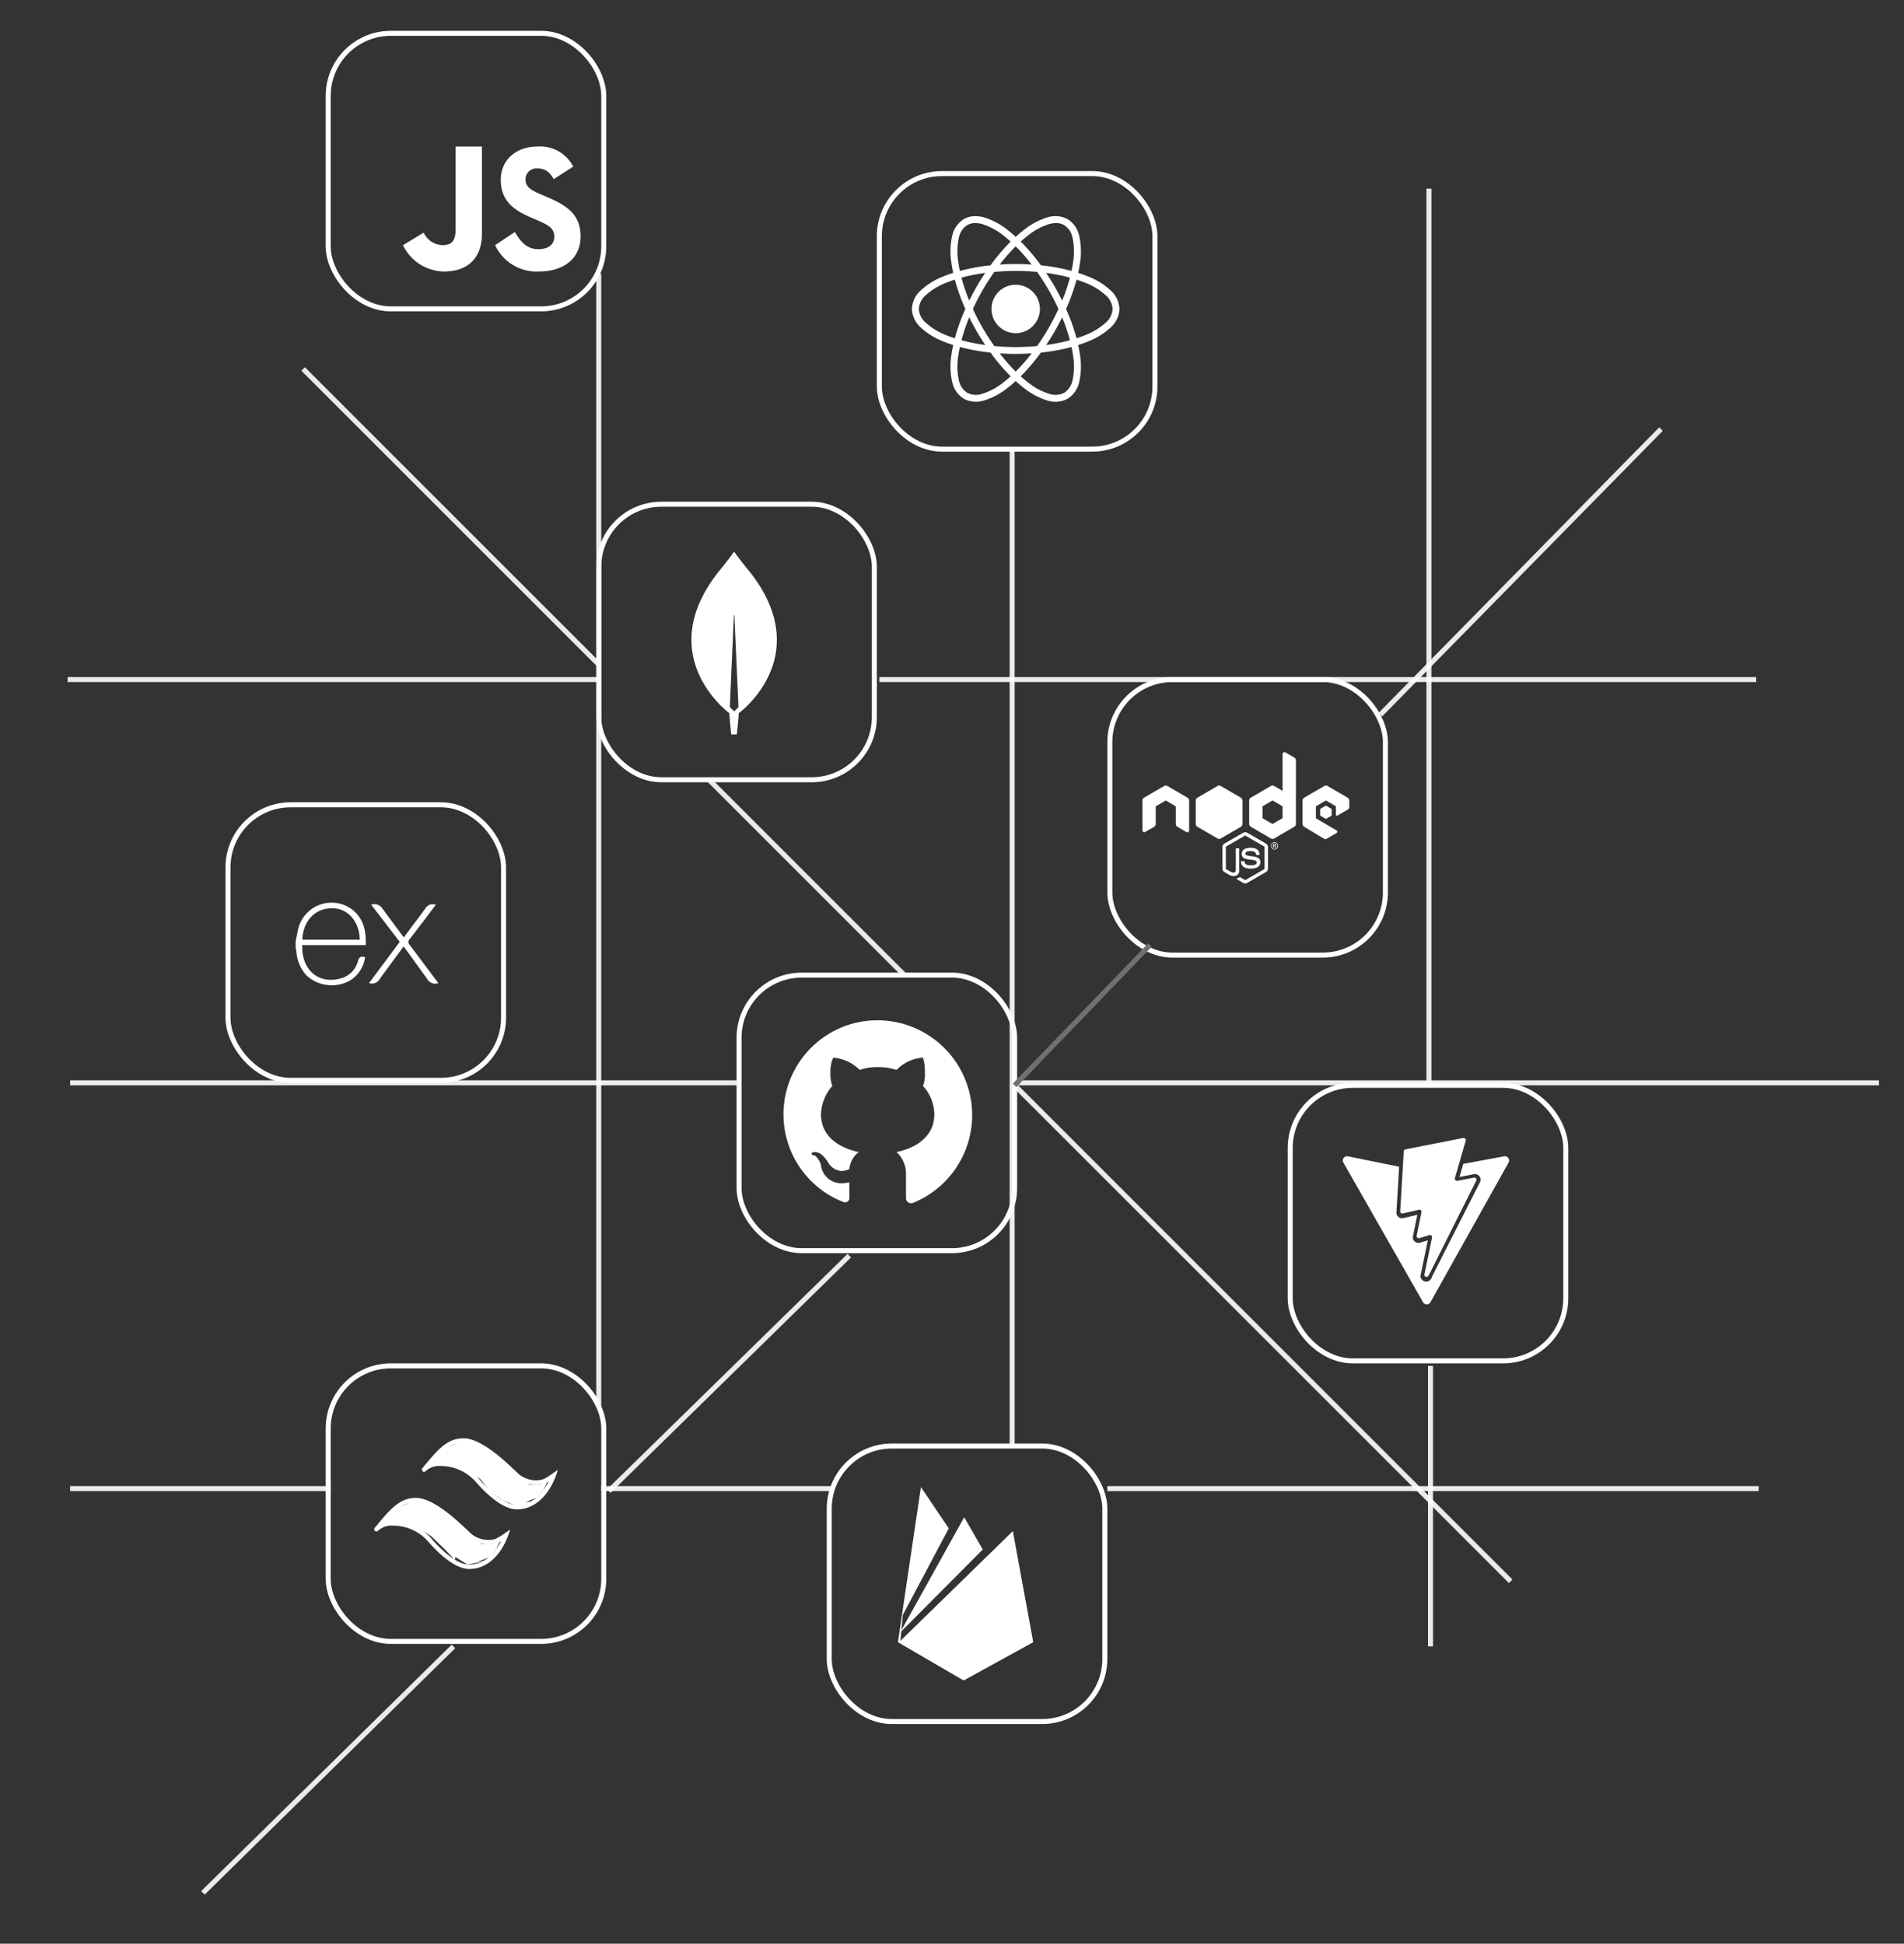 <svg xmlns="http://www.w3.org/2000/svg" xmlns:xlink="http://www.w3.org/1999/xlink" width="380" height="388" viewBox="0 0 380 388">
  <rect x="0" y="0" width="380" height="388" fill="#333333" stroke="none"/>
  <defs>
    <clipPath id="clip-SPRK_default_preset_name_custom_1">
      <rect width="380" height="388"/>
    </clipPath>
  </defs>
  <g id="SPRK_default_preset_name_custom_1" data-name="SPRK_default_preset_name_custom – 1" clip-path="url(#clip-SPRK_default_preset_name_custom_1)">
    <g id="Group_7" data-name="Group 7" transform="translate(-922 -661)">
      <g id="Group_6" data-name="Group 6" transform="translate(0 -24.848)">
        <line id="Line_1" data-name="Line 1" y2="226" transform="translate(1041.5 740.5)" fill="none" stroke="rgba(255,255,255, 0.9)" stroke-width="1"/>
        <line id="Line_2" data-name="Line 2" y2="199" transform="translate(1124 775.5)" fill="none" stroke="rgba(255,255,255, 0.9)" stroke-width="1"/>
        <line id="Line_3" data-name="Line 3" y2="179" transform="translate(1207.188 723.5)" fill="none" stroke="rgba(255,255,255, 0.9)" stroke-width="1"/>
        <line id="Line_5" data-name="Line 5" x2="175" transform="translate(1097.5 821.5)" fill="none" stroke="rgba(255,255,255, 0.9)" stroke-width="1"/>
        <line id="Line_6" data-name="Line 6" x2="173" transform="translate(1124 902)" fill="none" stroke="rgba(255,255,255, 0.9)" stroke-width="1"/>
        <line id="Line_18" data-name="Line 18" x2="133" transform="translate(936 902)" fill="none" stroke="rgba(255,255,255, 0.9)" stroke-width="1"/>
        <line id="Line_7" data-name="Line 7" x2="130" transform="translate(1143 983)" fill="none" stroke="rgba(255,255,255, 0.9)" stroke-width="1"/>
        <line id="Line_19" data-name="Line 19" x2="46" transform="translate(1042 983)" fill="none" stroke="rgba(255,255,255, 0.9)" stroke-width="1"/>
        <line id="Line_20" data-name="Line 20" x2="52" transform="translate(936 983)" fill="none" stroke="rgba(255,255,255, 0.9)" stroke-width="1"/>
        <line id="Line_8" data-name="Line 8" x1="56" y2="57" transform="translate(1197.5 771.5)" fill="none" stroke="rgba(255,255,255, 0.9)" stroke-width="1"/>
        <line id="Line_9" data-name="Line 9" x2="59" y2="59" transform="translate(982.5 759.5)" fill="none" stroke="rgba(255,255,255, 0.9)" stroke-width="1"/>
        <g id="Group_4" data-name="Group 4" transform="translate(401 653)">
          <g id="Rectangle_1" data-name="Rectangle 1" transform="translate(696 67)" fill="none" stroke="#ffffff" stroke-width="1">
            <rect width="56" height="56" rx="13" stroke="none"/>
            <rect x="0.5" y="0.5" width="55" height="55" rx="12.5" fill="none"/>
          </g>
          <path id="icons8-react" d="M14.825,5.177a4.585,4.585,0,0,0-2.469.58,5.263,5.263,0,0,0-2.33,3.4,14.178,14.178,0,0,0-.151,5.294c.087.657.217,1.345.368,2.044-.68.219-1.341.448-1.953.7a14.18,14.18,0,0,0-4.509,2.778A5.263,5.263,0,0,0,2,23.694a5.263,5.263,0,0,0,1.781,3.719A14.18,14.18,0,0,0,8.29,30.191c.612.253,1.272.482,1.953.7-.151.7-.281,1.386-.368,2.043a14.178,14.178,0,0,0,.151,5.294,5.263,5.263,0,0,0,2.33,3.4,5.263,5.263,0,0,0,4.111.317,14.179,14.179,0,0,0,4.66-2.516c.526-.4,1.054-.86,1.584-1.34.53.48,1.059.937,1.584,1.34a14.18,14.18,0,0,0,4.66,2.516,5.263,5.263,0,0,0,4.111-.317,5.263,5.263,0,0,0,2.33-3.4,14.179,14.179,0,0,0,.151-5.294c-.087-.656-.218-1.343-.368-2.042.68-.219,1.34-.449,1.953-.7a14.179,14.179,0,0,0,4.509-2.778,5.263,5.263,0,0,0,1.781-3.719,5.263,5.263,0,0,0-1.781-3.719A14.179,14.179,0,0,0,37.133,17.2c-.612-.253-1.272-.484-1.953-.7.151-.7.281-1.385.368-2.042A14.179,14.179,0,0,0,35.4,9.16a5.263,5.263,0,0,0-2.33-3.4,5.263,5.263,0,0,0-4.111-.317A14.179,14.179,0,0,0,24.3,7.957c-.525.4-1.055.861-1.584,1.34-.53-.48-1.059-.938-1.584-1.342a14.179,14.179,0,0,0-4.66-2.516A6.906,6.906,0,0,0,14.825,5.177Zm-.032,1.377a5.591,5.591,0,0,1,1.3.217,12.966,12.966,0,0,1,4.19,2.281c.467.359.943.766,1.42,1.195a39.043,39.043,0,0,0-4.02,4.741A39.048,39.048,0,0,0,11.57,16.1c-.133-.627-.248-1.243-.325-1.827A12.967,12.967,0,0,1,11.363,9.5a3.86,3.86,0,0,1,1.683-2.55A3.194,3.194,0,0,1,14.792,6.553Zm15.837,0a3.2,3.2,0,0,1,1.748.4A3.857,3.857,0,0,1,34.06,9.5a12.978,12.978,0,0,1,.117,4.771c-.077.584-.191,1.2-.324,1.826a39.049,39.049,0,0,0-6.115-1.111,39.038,39.038,0,0,0-4.02-4.74c.477-.429.951-.836,1.419-1.195A12.972,12.972,0,0,1,29.327,6.77,5.585,5.585,0,0,1,30.629,6.555ZM22.712,11.2A36.677,36.677,0,0,1,25.9,14.833c-1.042-.068-2.1-.113-3.189-.113s-2.148.045-3.19.113A36.676,36.676,0,0,1,22.712,11.2Zm0,4.9c1.468,0,2.895.072,4.27.2.8,1.128,1.572,2.327,2.306,3.6s1.386,2.543,1.965,3.8c-.579,1.255-1.23,2.525-1.965,3.8s-1.509,2.471-2.306,3.6c-1.375.126-2.8.2-4.27.2s-2.895-.072-4.27-.2c-.8-1.128-1.573-2.327-2.307-3.6s-1.385-2.544-1.963-3.8c.578-1.254,1.229-2.525,1.963-3.8s1.51-2.471,2.307-3.6C19.817,16.172,21.243,16.1,22.712,16.1Zm-6.08.4c-.58.869-1.15,1.764-1.694,2.706s-1.033,1.882-1.5,2.818a36.664,36.664,0,0,1-1.555-4.579A36.665,36.665,0,0,1,16.632,16.5Zm12.159,0a36.66,36.66,0,0,1,4.745.945,36.68,36.68,0,0,1-1.555,4.581c-.462-.937-.953-1.877-1.5-2.82S29.37,17.369,28.79,16.5ZM10.562,17.844a39.034,39.034,0,0,0,2.1,5.851,39.042,39.042,0,0,0-2.1,5.851c-.61-.2-1.2-.406-1.743-.631a12.975,12.975,0,0,1-4.072-2.488,3.858,3.858,0,0,1-1.366-2.732,3.858,3.858,0,0,1,1.366-2.732,12.974,12.974,0,0,1,4.072-2.488C9.363,18.249,9.953,18.042,10.562,17.844Zm24.3,0c.61.2,1.2.406,1.745.631a12.974,12.974,0,0,1,4.072,2.488,3.858,3.858,0,0,1,1.366,2.732,3.858,3.858,0,0,1-1.366,2.732A12.975,12.975,0,0,1,36.6,28.914c-.544.225-1.134.433-1.743.631a39.042,39.042,0,0,0-2.1-5.851A39.047,39.047,0,0,0,34.859,17.844ZM22.712,18.862a4.833,4.833,0,1,0,4.833,4.833A4.843,4.843,0,0,0,22.712,18.862Zm9.269,6.5a36.68,36.68,0,0,1,1.555,4.581,36.66,36.66,0,0,1-4.745.945c.58-.868,1.15-1.764,1.694-2.706S31.518,26.3,31.981,25.362Zm-18.538,0c.462.936.952,1.877,1.5,2.818s1.114,1.838,1.694,2.706a36.664,36.664,0,0,1-4.744-.945A36.664,36.664,0,0,1,13.443,25.364ZM11.57,31.29A39.048,39.048,0,0,0,17.685,32.4a39.044,39.044,0,0,0,4.02,4.741c-.477.429-.953.835-1.42,1.193a12.973,12.973,0,0,1-4.19,2.283,3.858,3.858,0,0,1-3.049-.182,3.862,3.862,0,0,1-1.684-2.55,12.98,12.98,0,0,1-.117-4.771C11.322,32.531,11.437,31.917,11.57,31.29Zm22.284,0c.133.627.246,1.242.324,1.826a12.978,12.978,0,0,1-.117,4.771,3.857,3.857,0,0,1-1.683,2.548,3.857,3.857,0,0,1-3.049.183,12.975,12.975,0,0,1-4.191-2.283c-.467-.359-.942-.766-1.419-1.195a39.038,39.038,0,0,0,4.02-4.74A39.049,39.049,0,0,0,33.854,31.29ZM19.521,32.556c1.042.068,2.1.113,3.19.113s2.147-.045,3.189-.113a36.677,36.677,0,0,1-3.189,3.637A36.667,36.667,0,0,1,19.521,32.556Z" transform="translate(701 70.826)" fill="#ffffff"/>
        </g>
        <g id="Group_5" data-name="Group 5" transform="translate(117 597)">
          <g id="Group_1" data-name="Group 1" transform="translate(559)">
            <g id="Rectangle_2" data-name="Rectangle 2" transform="translate(311 95)" fill="none" stroke="#ffffff" stroke-width="1">
              <rect width="56" height="56" rx="13" stroke="none"/>
              <rect x="0.5" y="0.5" width="55" height="55" rx="12.5" fill="none"/>
            </g>
            <path id="icons8-javascript" d="M26.711,22.4V38.907c0,2.533-.96,3.183-2.626,3.183a4.3,4.3,0,0,1-3.75-2.5l-4.127,2.5a9.216,9.216,0,0,0,8.185,5.252c4.493,0,7.571-2.389,7.571-7.637V22.4Zm16.349,0c-4.474,0-7.337,2.86-7.337,6.616,0,4.078,2.4,6.008,6.016,7.547l1.255.537c2.284,1,3.41,1.606,3.41,3.323,0,1.433-1.091,2.472-3.166,2.472-2.47,0-3.637-1.68-4.711-3.433L34.588,42.09a9.148,9.148,0,0,0,8.765,5.252c4.758,0,8.3-2.47,8.3-6.98,0-4.184-2.4-6.045-6.657-7.868l-1.255-.537c-2.149-.929-3.08-1.536-3.08-3.04a2.181,2.181,0,0,1,2.4-2.145c1.438,0,2.364.606,3.223,2.145l3.9-2.506A7.4,7.4,0,0,0,43.06,22.4Z" transform="translate(310.222 95.698)" fill="#ffffff"/>
          </g>
        </g>
        <g id="Rectangle_3" data-name="Rectangle 3" transform="translate(1087 974)" fill="none" stroke="#ffffff" stroke-width="1">
          <rect width="56" height="56" rx="13" stroke="none"/>
          <rect x="0.5" y="0.5" width="55" height="55" rx="12.5" fill="none"/>
        </g>
        <g id="Group_2" data-name="Group 2" transform="translate(508.201 711.083)">
          <path id="Path_1" data-name="Path 1" d="M294.917,302.139l9.176-17.286-5.562-8.24-4.587,30.962,13.111,7.645,13.895-7.645L316.878,285.4l-22.433,21.9" transform="translate(299.064 -5)" fill="#ffffff"/>
          <path id="Path_2" data-name="Path 2" d="M294.407,306.248l12.8-23.028,3.709,6.43Z" transform="translate(299.024 -5.581)" fill="#ffffff"/>
        </g>
        <g id="Rectangle_10" data-name="Rectangle 10" transform="translate(967 846)" fill="none" stroke="#ffffff" stroke-width="1">
          <rect width="56" height="56" rx="13" stroke="none"/>
          <rect x="0.5" y="0.5" width="55" height="55" rx="12.5" fill="none"/>
        </g>
        <path id="express-svgrepo-com" d="M28.49,21.123a1.815,1.815,0,0,1-2.25-.855l-4.1-5.664-.594-.792L16.8,20.276a1.74,1.74,0,0,1-2.139.84L20.783,12.9l-5.7-7.42a1.893,1.893,0,0,1,2.255.791l4.245,5.734L25.857,6.3A1.7,1.7,0,0,1,27.979,5.5l-2.21,2.933-2.994,3.9a.791.791,0,0,0,0,1.18l5.7,7.612ZM0,12.8l.5-2.463A6.86,6.86,0,0,1,11.3,6.454c2.25,1.768,2.811,4.27,2.7,7.09H1.325c-.205,5.037,3.429,8.078,8.077,6.524a4.841,4.841,0,0,0,3.065-3.414c.246-.791.651-.926,1.394-.7a6.43,6.43,0,0,1-3.073,4.7,7.445,7.445,0,0,1-8.673-1.108,7.805,7.805,0,0,1-1.947-4.58,3.179,3.179,0,0,0-.159-.791Q0,13.489,0,12.8Zm1.338-.34H12.8c-.071-3.651-2.375-6.242-5.449-6.265C3.93,6.147,1.483,8.68,1.332,12.443Z" transform="translate(981 860.963)" fill="#ffffff"/>
        <g id="Rectangle_8" data-name="Rectangle 8" transform="translate(1041 786)" fill="none" stroke="#ffffff" stroke-width="1">
          <rect width="56" height="56" rx="13" stroke="none"/>
          <rect x="0.5" y="0.5" width="55" height="55" rx="12.5" fill="none"/>
        </g>
        <g id="MongoDB_Black" data-name="MongoDB Black" transform="translate(992.734 631.175)">
          <path id="Path_5" data-name="Path 5" d="M78.954,168.883c-1.529-1.822-2.862-3.643-3.123-4.033a.061.061,0,0,0-.1,0c-.26.39-1.594,2.212-3.123,4.033-13.141,16.752,2.082,28.038,2.082,28.038l.13.1c.1,1.756.39,4.261.39,4.261h1.106s.293-2.5.39-4.261l.13-.1C76.9,196.921,92.1,185.634,78.954,168.883ZM75.8,196.661a7.142,7.142,0,0,1-.878-.878v-.033l.813-18.248a.049.049,0,1,1,.1,0l.813,18.248v.033A5.556,5.556,0,0,1,75.8,196.661Z" transform="translate(0 0)" fill="#ffffff"/>
        </g>
        <g id="Rectangle_9" data-name="Rectangle 9" transform="translate(1143 821)" fill="none" stroke="#ffffff" stroke-width="1">
          <rect width="56" height="56" rx="13" stroke="none"/>
          <rect x="0.5" y="0.5" width="55" height="55" rx="12.5" fill="none"/>
        </g>
        <path id="node-svgrepo-com" d="M28.369,6a.4.4,0,0,0-.4.4v7.32l-1.66-.968a.674.674,0,0,0-.676,0l-3.988,2.325a.671.671,0,0,0-.336.58v4.656a.669.669,0,0,0,.336.58l3.988,2.325a.674.674,0,0,0,.676,0L30.3,20.895a.671.671,0,0,0,.336-.58V7.639a.667.667,0,0,0-.33-.575L28.566,6.055A.393.393,0,0,0,28.369,6ZM15.316,12.662a.674.674,0,0,0-.338.091L10.99,15.078a.671.671,0,0,0-.336.58v4.656a.669.669,0,0,0,.336.58l3.988,2.325a.674.674,0,0,0,.676,0l3.988-2.325a.671.671,0,0,0,.336-.58V15.658a.669.669,0,0,0-.336-.58l-3.988-2.325A.674.674,0,0,0,15.316,12.662Zm21.309,0a.664.664,0,0,0-.338.091L32.3,15.078a.671.671,0,0,0-.336.58v4.656a.669.669,0,0,0,.336.58l3.868,2.339a.663.663,0,0,0,.679.005l1.9-1.106a.3.3,0,0,0,0-.515l-4.12-2.427V16.8l2-1.163,2,1.163v1.665a.2.2,0,0,0,.312.182c.5-.3,2.021-1.176,2.021-1.176a.666.666,0,0,0,.33-.575V15.658a.669.669,0,0,0-.336-.58l-3.988-2.325A.668.668,0,0,0,36.625,12.662Zm-31.964,0a.665.665,0,0,0-.338.091L.336,15.078A.675.675,0,0,0,0,15.661V21.6a.376.376,0,0,0,.564.325L2.333,20.9a.667.667,0,0,0,.33-.575V16.805l2-1.165,2,1.165v3.519a.667.667,0,0,0,.33.575l1.769,1.03a.375.375,0,0,0,.564-.325V15.661a.675.675,0,0,0-.336-.583L5,12.755A.665.665,0,0,0,4.661,12.664Zm21.309,2.973,2,1.165V19.17l-2,1.165-2-1.165V16.8ZM36.625,16.66l-1.142.666v1.329l1.142.663,1.142-.663V17.326ZM20.518,21.979a.806.806,0,0,0-.4.1l-3.746,2.164a.78.78,0,0,0-.4.681V29.25a.8.8,0,0,0,.4.682l.986.562a1.608,1.608,0,0,0,.861.234,1.034,1.034,0,0,0,1.108-1.168V25.288a.109.109,0,0,0-.109-.112H18.75a.112.112,0,0,0-.112.112v4.271c0,.324-.342.656-.9.377l-1.025-.591a.121.121,0,0,1-.057-.1V24.924a.118.118,0,0,1,.057-.1l3.746-2.159a.122.122,0,0,1,.117,0l3.748,2.159a.111.111,0,0,1,.057.1v4.323a.124.124,0,0,1-.057.1l-3.748,2.167a.122.122,0,0,1-.117,0l-.957-.57a.11.11,0,0,0-.091-.008,2.242,2.242,0,0,1-.564.26c-.065.02-.154.06.034.164l1.243.739a.854.854,0,0,0,.4.1.725.725,0,0,0,.39-.109l3.746-2.167a.781.781,0,0,0,.4-.682V24.926a.8.8,0,0,0-.4-.681l-3.746-2.164A.777.777,0,0,0,20.518,21.979Zm5.842,2a.719.719,0,1,0,.718.718A.711.711,0,0,0,26.361,23.974Zm-.008.114a.6.6,0,0,1,.611.6.622.622,0,0,1-.611.611.607.607,0,0,1,0-1.215Zm-.263.2v.809h.154V24.77h.143c.059,0,.073.025.086.07,0,.007.025.216.031.255h.166a.953.953,0,0,1-.039-.216c-.019-.1-.025-.175-.135-.182a.19.19,0,0,0,.156-.2c0-.214-.186-.213-.284-.213Zm.154.13h.13c.04,0,.117,0,.117.109a.11.11,0,0,1-.125.117h-.122Zm-4.721.661c-1.069,0-1.7.456-1.7,1.207,0,.823.635,1.043,1.66,1.147,1.225.123,1.321.3,1.321.538,0,.421-.338.6-1.129.6-.992,0-1.21-.246-1.282-.739a.108.108,0,0,0-.112-.091H19.79a.109.109,0,0,0-.109.112c0,.629.343,1.381,1.982,1.381,1.2,0,1.883-.467,1.883-1.285s-.545-1.025-1.7-1.181-1.282-.234-1.282-.507c0-.226.1-.523.957-.523.771,0,1.059.169,1.176.687a.1.1,0,0,0,.1.083h.487a.11.11,0,0,0,.078-.031.1.1,0,0,0,.026-.083C23.313,25.491,22.722,25.075,21.522,25.075Z" transform="translate(1150 830)" fill="#ffffff"/>
        <g id="Rectangle_5" data-name="Rectangle 5" transform="translate(1069 880)" fill="none" stroke="#ffffff" stroke-width="1">
          <rect width="56" height="56" rx="13" stroke="none"/>
          <rect x="0.5" y="0.5" width="55" height="55" rx="12.5" fill="none"/>
        </g>
        <path id="icons8-github" d="M18.74,2.161a18.783,18.783,0,0,0-4.712,36.19.866.866,0,0,0,1.131-.942V34.393a7.777,7.777,0,0,1-1.7.188A4.066,4.066,0,0,1,9.5,31a3.911,3.911,0,0,0-1.131-1.885c-.565-.188-.754-.188-.754-.377,0-.377.565-.377.754-.377,1.131,0,2.073,1.319,2.45,1.885a3.435,3.435,0,0,0,2.639,1.885,3.764,3.764,0,0,0,1.7-.377,4.777,4.777,0,0,1,1.885-3.393c-4.335-.942-7.54-3.393-7.54-7.54a8.884,8.884,0,0,1,2.262-5.655,6.991,6.991,0,0,1-.377-2.639,6.46,6.46,0,0,1,.565-3.016,8.483,8.483,0,0,1,5.278,2.45,10.2,10.2,0,0,1,3.581-.565,12.153,12.153,0,0,1,3.77.565,8.127,8.127,0,0,1,5.278-2.45,9.369,9.369,0,0,1,.377,3.016,6.267,6.267,0,0,1-.377,2.639,8.492,8.492,0,0,1,2.262,5.655c0,4.147-3.2,6.6-7.54,7.54A5.812,5.812,0,0,1,26.468,32.7v4.9a1.027,1.027,0,0,0,1.319.942A18.923,18.923,0,0,0,18.74,2.161Z" transform="translate(1076.35 887.463)" fill="#ffffff"/>
        <g id="Rectangle_4" data-name="Rectangle 4" transform="translate(1179 902)" fill="none" stroke="#ffffff" stroke-width="1">
          <rect width="56" height="56" rx="13" stroke="none"/>
          <rect x="0.5" y="0.5" width="55" height="55" rx="12.5" fill="none"/>
        </g>
        <path id="Simpleicons-Team-Simple-Vite" d="M11.467,14.646,12.176,2.66a.424.424,0,0,1,.342-.39L24.055.008a.424.424,0,0,1,.489.533L22.386,8.022a.424.424,0,0,0,.487.533l3.306-.637a.424.424,0,0,1,.46.606l-9.4,18.761-.17.263a.407.407,0,0,1-.349.194.422.422,0,0,1-.422-.511l1.516-7.34a.424.424,0,0,0-.537-.492l-1.984.6a.424.424,0,0,1-.539-.49l.955-4.673a.424.424,0,0,0-.512-.5l-3.212.742a.424.424,0,0,1-.518-.438ZM32.2,3.672,24.055,5.178,23.3,7.791l2.876-.554a1.116,1.116,0,0,1,1.21,1.6L17.856,27.595l-.018.035-.083.277-.169.263a1.109,1.109,0,0,1-.93.512,1.144,1.144,0,0,1-.878-.418,1.108,1.108,0,0,1-.222-.928l1.425-6.9-1.551.471a1.116,1.116,0,0,1-1.419-1.29l.872-4.265L12.076,16a1.115,1.115,0,0,1-1.364-1.153l.539-9.1L1.012,3.666A.847.847,0,0,0,.126,4.921L16.028,32.8A.847.847,0,0,0,17.5,32.8L33.095,4.918A.847.847,0,0,0,32.2,3.672Z" transform="translate(1189.986 913)" fill="#ffffff"/>
        <g id="Rectangle_7" data-name="Rectangle 7" transform="translate(987 958)" fill="none" stroke="#ffffff" stroke-width="1">
          <rect width="56" height="56" rx="13" stroke="none"/>
          <rect x="0.5" y="0.5" width="55" height="55" rx="12.5" fill="none"/>
        </g>
        <g id="Group_3" data-name="Group 3" transform="translate(515.688 754.451)">
          <path id="icons8-tailwind-css" d="M16.826,45.641c-3.295,0-5.151,2.251-8.226,5.981l0,0a.438.438,0,0,0,.677.558h0a4.012,4.012,0,0,1,2.977-1A9.325,9.325,0,0,1,19.222,54.3c3.089,3.571,6.018,5.537,8.248,5.537,3.633,0,6.677-2.918,8.142-7.808.067-.224-2.109,1.608-3.21,1.889a5.493,5.493,0,0,1-4.393-.981C26.949,52.079,20.99,45.641,16.826,45.641Zm0,.877c3.78,0,9.522,6.2,10.631,7.1a6.356,6.356,0,0,0,5.161,1.148,4.239,4.239,0,0,0,1.172-.491c-1.493,2.974-3.75,4.682-6.322,4.682-1.971,0-4.664-1.859-7.583-5.234a10.219,10.219,0,0,0-7.547-3.417c-.032,0,2.75-1.476,2.718-1.475-.557.006-3.9,1.542-4.367,1.65C12.878,47.91,14.43,46.518,16.828,46.518Zm.443.6a.219.219,0,1,0,0,.439c2.62,0,4.419,1.986,6.324,4.09a25.142,25.142,0,0,0,2.686,2.683,8.067,8.067,0,0,0,4.553,1.809,4.092,4.092,0,0,0,.672-.054.219.219,0,0,0-.071-.433c-1.849.307-3.937-.9-4.879-1.664S20.085,47.114,17.271,47.114Zm-1.071.065a6.573,6.573,0,0,0-3,1.288.219.219,0,0,0,.122.4.217.217,0,0,0,.122-.037,6.21,6.21,0,0,1,2.813-1.217.219.219,0,0,0,.188-.247A.217.217,0,0,0,16.2,47.179Z" transform="translate(472.502 184.763)" fill="#ffffff"/>
          <path id="icons8-tailwind-css-2" data-name="icons8-tailwind-css" d="M16.826,45.641c-3.295,0-5.151,2.251-8.226,5.981l0,0a.438.438,0,0,0,.677.558h0a4.012,4.012,0,0,1,2.977-1A9.325,9.325,0,0,1,19.222,54.3c3.089,3.571,6.018,5.537,8.248,5.537,3.633,0,6.677-2.918,8.142-7.808.067-.224-2.109,1.608-3.21,1.889a5.493,5.493,0,0,1-4.393-.981C26.949,52.079,20.99,45.641,16.826,45.641Zm0,.877c3.78,0,9.522,6.2,10.631,7.1a6.356,6.356,0,0,0,5.161,1.148,4.239,4.239,0,0,0,1.172-.491c-1.493,2.974-3.75,4.682-6.322,4.682-1.971,0-4.664-1.859-7.583-5.234a10.219,10.219,0,0,0-7.547-3.417c-.032,0,2.75-1.476,2.718-1.475-.557.006-3.9,1.542-4.367,1.65C12.878,47.91,14.43,46.518,16.828,46.518Zm.443.6a.219.219,0,1,0,0,.439c2.62,0,4.419,1.986,6.324,4.09a25.142,25.142,0,0,0,2.686,2.683,8.067,8.067,0,0,0,4.553,1.809,4.092,4.092,0,0,0,.672-.054.219.219,0,0,0-.071-.433c-1.849.307-3.937-.9-4.879-1.664S20.085,47.114,17.271,47.114Zm-1.071.065a6.573,6.573,0,0,0-3,1.288.219.219,0,0,0,.122.4.217.217,0,0,0,.122-.037,6.21,6.21,0,0,1,2.813-1.217.219.219,0,0,0,.188-.247A.217.217,0,0,0,16.2,47.179Z" transform="translate(482.01 172.859)" fill="#ffffff"/>
          <path id="Path_3" data-name="Path 3" d="M570.326,361.311l3.023-2.967L577,356.71l2.834.633,2.712,1.757,2.012,1.767,2.211,2.2,3.59,2.4h2.135l1.512-.69-.879,1.823-1.2,1.446-2.39.945,1.705-.2-3.76.763-2.415-1.5-.139.553-1.891-2-2.745-2.679-1.3-.854-2.622-1-3.014-.756Z" transform="translate(-87.867 -125.837)" fill="#ffffff"/>
          <path id="Path_4" data-name="Path 4" d="M570.326,361.311l3.023-2.967L577,356.71l2.834.633,2.712,1.757,2.012,1.767,2.211,2.2,3.59,2.4h2.135l1.512-.69-.879,1.823-1.2,1.446-2.39.945,1.705-.2-3.283,1.083L585,368.623l-2.609-1.854-1.785-2.31-1.976-1.391-2.267-1-3.014-.756Z" transform="translate(-78.359 -137.741)" fill="#ffffff"/>
        </g>
        <line id="Line_10" data-name="Line 10" x2="39" y2="39" transform="translate(1063.5 841.5)" fill="none" stroke="rgba(255,255,255, 0.9)" stroke-width="1"/>
        <line id="Line_11" data-name="Line 11" x2="99" y2="99" transform="translate(1124.5 902.5)" fill="none" stroke="rgba(255,255,255, 0.9)" stroke-width="1"/>
        <line id="Line_12" data-name="Line 12" x1="106" transform="translate(935.5 821.5)" fill="none" stroke="rgba(255,255,255, 0.9)" stroke-width="1"/>
        <line id="Line_13" data-name="Line 13" y2="56" transform="translate(1207.5 958.5)" fill="none" stroke="rgba(255,255,255, 0.9)" stroke-width="1"/>
        <line id="Line_14" data-name="Line 14" x1="27" y2="28" transform="translate(1124.5 874.5)" fill="none" stroke="#707070" stroke-width="1"/>
        <line id="Line_15" data-name="Line 15" x1="48" y2="47" transform="translate(1043.5 936.5)" fill="none" stroke="rgba(255,255,255, 0.9)" stroke-width="1"/>
        <line id="Line_16" data-name="Line 16" x1="50" y2="49.196" transform="translate(962.5 1014.5)" fill="none" stroke="rgba(255,255,255, 0.9)" stroke-width="1"/>
      </g>
    </g>
  </g>
</svg>